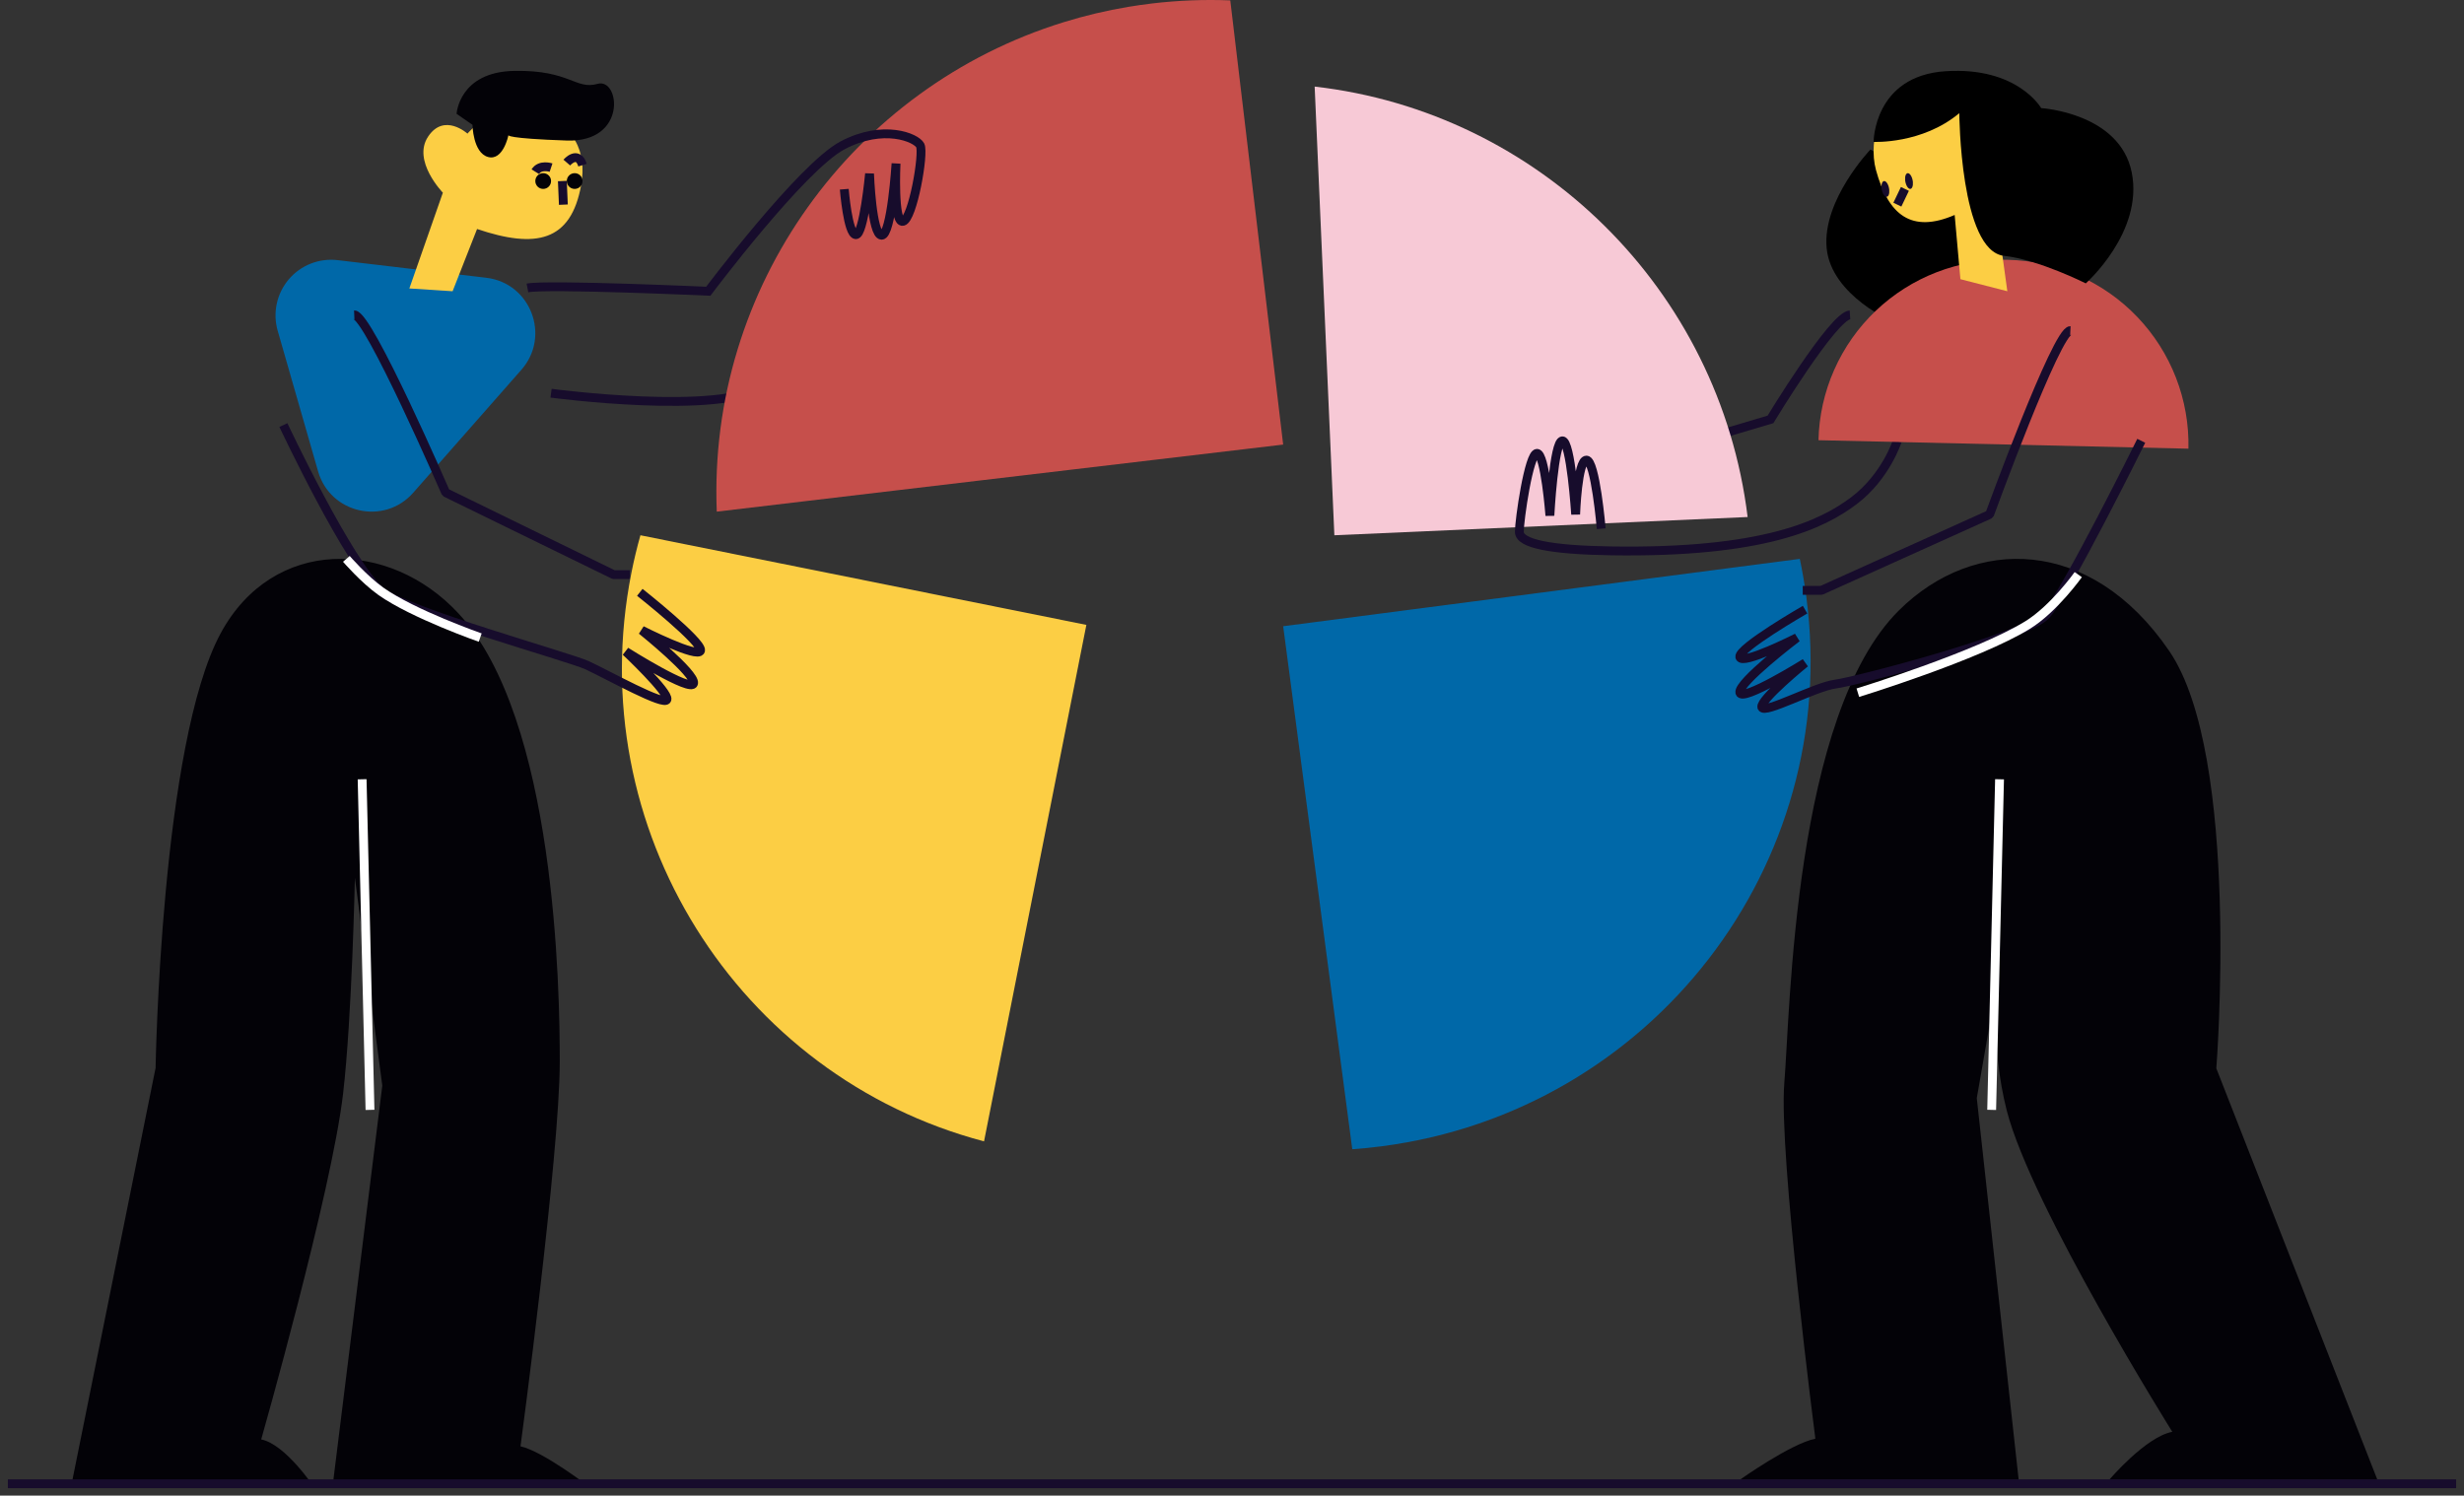 <svg xmlns="http://www.w3.org/2000/svg" width="313" height="190" fill="none" viewBox="0 0 313 190">
  <rect x="0" y="0" width="313" height="190" fill="#333333" stroke="none"/>
  <path fill="#0068A8" d="M229.46 75.866c4.504 34.056-19.649 65.286-53.943 69.759-1.25.163-2.496.288-3.738.375L163 79.557 228.627 71c.337 1.593.615 3.215.833 4.866z"/>
  <path stroke="#170C2C" stroke-width="1.123" d="M235 40c-2.147.153-10.099 13.284-10.099 13.284L209 58"/>
  <path fill="#030207" d="M302 187.998h-34.069s4.647-5.475 8.016-6.098c0 0-17.913-28.625-21.032-40.822-2.08-8.138-1.276-16.057-1.276-16.057l-2.53 14.485L256.431 188H221s6.485-4.605 9.603-5.226c0 0-4.69-36.259-3.941-45.223.748-8.964 1.168-46.75 14.571-60.021 9.515-9.43 24.345-9.43 34.326 5.176 9.12 13.344 5.978 53.018 5.978 53.018L302 187.998z"/>
  <path stroke="#fff" stroke-width="1.123" d="M254 99l-1 42"/>
  <path fill="#030207" d="M9 188.998h30.937s-3.642-5.505-6.757-6.132c0 0 8.943-31.408 10.401-43.924 1.137-9.76 1.499-27.432 1.499-27.432l3.482 26.407L42.225 189H75s-5.997-4.63-8.881-5.256c0 0 4.987-37.073 4.987-48.863 0-9.036-.477-43.614-12.871-56.958-8.8-9.482-23.544-9.762-30.196 2.515-7.616 14.042-8.274 55.229-8.274 55.229L9 188.998z"/>
  <path stroke="#fff" stroke-width="1.123" d="M46 99l1 42"/>
  <path stroke="#170C2C" stroke-width="1.123" d="M312 188.5H1"/>
  <path fill="#0068A8" d="M66.231 46.978l-13.742 15.622c-3.685 4.189-10.539 2.645-12.081-2.714l-5.131-17.862c-.323-1.12-.364-2.303-.119-3.442.245-1.14.767-2.201 1.521-3.09.754-.889 1.715-1.577 2.799-2.003 1.084-.426 2.256-.577 3.413-.44l18.883 2.239c5.643.67 8.215 7.415 4.459 11.69z"/>
  <path fill="#FCCE44" d="M52 36.646l4.257-12.168s-3.924-4.034-1.881-7.115c2.042-3.082 5.007-.387 5.007-.387s3.288-4.065 8.467-2.692c5.179 1.372 6.717 5.079 5.974 9.222-1.289 7.208-5.762 8.107-13.223 5.586L57.493 37"/>
  <path fill="#030207" d="M58 14.461s.299-5.349 7.377-5.458c7.079-.109 7.717 2.44 10.542 1.646 2.825-.794 3.821 7.467-3.923 7.204-7.744-.263-7.408-.68-7.408-.68s-.675 3.308-2.599 2.767c-1.923-.54-1.971-4.084-1.971-4.084"/>
  <path stroke="#170C2C" stroke-width="1.123" d="M71.436 23l.128 3"/>
  <path fill="#030207" d="M69 24C69.552 24 70 23.552 70 23s-.448-1-1-1S68 22.448 68 23s.447 1 1 1zM73 24c.552 0 1-.448 1-1s-.448-1-1-1-1 .448-1 1 .448 1 1 1z"/>
  <path stroke="#170C2C" stroke-width="1.123" d="M70 49.955S91.831 52.852 97 49"/>
  <path fill="#C64F4B" d="M163 56.48L91.05 65C89.909 36.511 108.315 11.088 135.138 2.813c2.687-.831 5.429-1.481 8.205-1.945.997-.166 2.003-.309 3.017-.43 3.291-.391 6.609-.521 9.921-.389l4.897 41.126.705 5.919L163 56.48z"/>
  <path fill="#F7C9D6" d="M222 65.683L169.503 68 167 11c28.46 3.25 51.456 25.755 55 54.683z"/>
  <path fill="#FCCE44" d="M138 79.386L125.001 145c-31.336-8.262-51.218-39.803-44.797-72.208.322-1.625.705-3.222 1.149-4.792L138 79.386z"/>
  <path stroke="#170C2C" stroke-width="1.123" d="M67 36.578C69.56 36.084 89.972 37 89.972 37s11.851-15.781 17.047-18.529c5.195-2.747 9.364-.987 9.876 0 .512.987-.951 9.373-2.195 9.653-1.244.28-.877-7.356-.877-7.356s-.582 9.117-1.83 9.117c-1.248 0-1.535-7.822-1.535-7.822s-.732 7.822-1.747 7.751c-1.015-.071-1.463-5.777-1.463-5.777M241 56.044s-1.44 4.482-5.451 7.529c-4.089 3.106-11.583 6.701-30.849 6.411-7.752-.117-11.7-.917-11.7-2.413 0-1.495 1.21-9.978 2.243-9.978 1.032 0 1.639 7.909 1.639 7.909s.499-9.454 1.58-9.501c1.081-.048 1.692 9.35 1.692 9.35s.24-6.901 1.369-6.901 1.879 8.718 1.879 8.718"/>
  <path fill="#000" d="M237.596 19s-6.131 6.414-5.558 12.514C232.61 37.613 240.684 41 240.684 41L257 29.557 237.596 19z"/>
  <path fill="#C64F4B" d="M277.994 57c.071-3.081-.467-6.144-1.582-9.017-1.115-2.873-2.787-5.498-4.919-7.726-2.132-2.228-4.682-4.015-7.506-5.259-2.823-1.244-5.865-1.921-8.951-1.992-3.085-.071-6.155.466-9.032 1.579-2.879 1.113-5.509 2.782-7.741 4.91-2.232 2.128-4.022 4.674-5.268 7.493-1.247 2.819-1.924 5.855-1.995 8.935L277.994 57z"/>
  <path fill="#FCCE44" d="M254.991 37l-2.027-14.714s4.165-3.229 2.738-6.417c-1.427-3.188-4.525-1.077-4.525-1.077s-2.423-4.284-7.353-3.745c-4.931.539-6.577 6.708-5.517 10.569 1.565 5.704 4.503 8.058 9.993 5.694l.729 8.158"/>
  <path stroke="#170C2C" stroke-width="1.123" d="M241.979 24l-.958 2"/>
  <path fill="#000" d="M254.567 32.501c-5.577-.621-5.679-18.123-5.679-18.123C244.161 18.336 238 18.025 238 18.025s.021-8.39 9.154-8.979c9.133-.589 12.135 4.688 12.135 4.688s9.989.595 11.505 8.18C272.31 29.5 264.955 36 264.955 36s-5.958-3.004-10.388-3.499z"/>
  <path fill="#170C2C" d="M239.77 24.964c.233-.147.3-.698.151-1.23s-.459-.844-.691-.697c-.232.147-.3.698-.151 1.23s.459.844.691.697zM242.77 23.964c.232-.147.3-.698.151-1.23s-.459-.844-.691-.697c-.233.147-.3.698-.151 1.23s.459.844.691.697z"/>
  <path stroke="#170C2C" stroke-linejoin="bevel" stroke-width="1.123" d="M229.296 77.453s-8.53 4.907-8.291 6.014c.239 1.107 7.263-2.454 7.263-2.454s-7.498 5.699-7.259 6.967c.239 1.268 8.295-3.761 8.295-3.761s-5.74 4.67-5.501 5.62c.239.951 6.801-2.612 9.327-2.928 2.526-.316 24.235-5.947 26.786-8.796C262.467 75.265 272 56 272 56M263 42c-1.717-.08-10.261 23.359-10.261 23.359L231.368 75H229"/>
  <path stroke="#fff" stroke-width="1.123" d="M236 88s15.209-4.67 21.567-8.595C260.921 77.335 264 73 264 73"/>
  <path stroke="#170C2C" stroke-linejoin="bevel" stroke-width="1.123" d="M81.275 75.25s7.958 6.299 7.72 7.394c-.237 1.096-7.483-2.58-7.483-2.58s6.836 5.491 6.597 6.742c-.24 1.25-8.612-4.034-8.612-4.034s5.466 5.144 5.228 6.085c-.237.941-7.365-3.049-10.119-4.335-2.291-1.069-22.998-6.776-26.206-9.403C44.394 71.838 36 54 36 54M45 40c1.793-.08 11.618 22.582 11.618 22.582L77.945 73H80"/>
  <path stroke="#fff" stroke-width="1.123" d="M61 81s-8.536-2.986-12.61-5.876C46.238 73.599 44 71 44 71"/>
  <path stroke="#170C2C" stroke-width="1.123" d="M70 21.294s-1.394-.461-2 .52M72 20.652s1.395-1.614 2 .326"/>
</svg>
